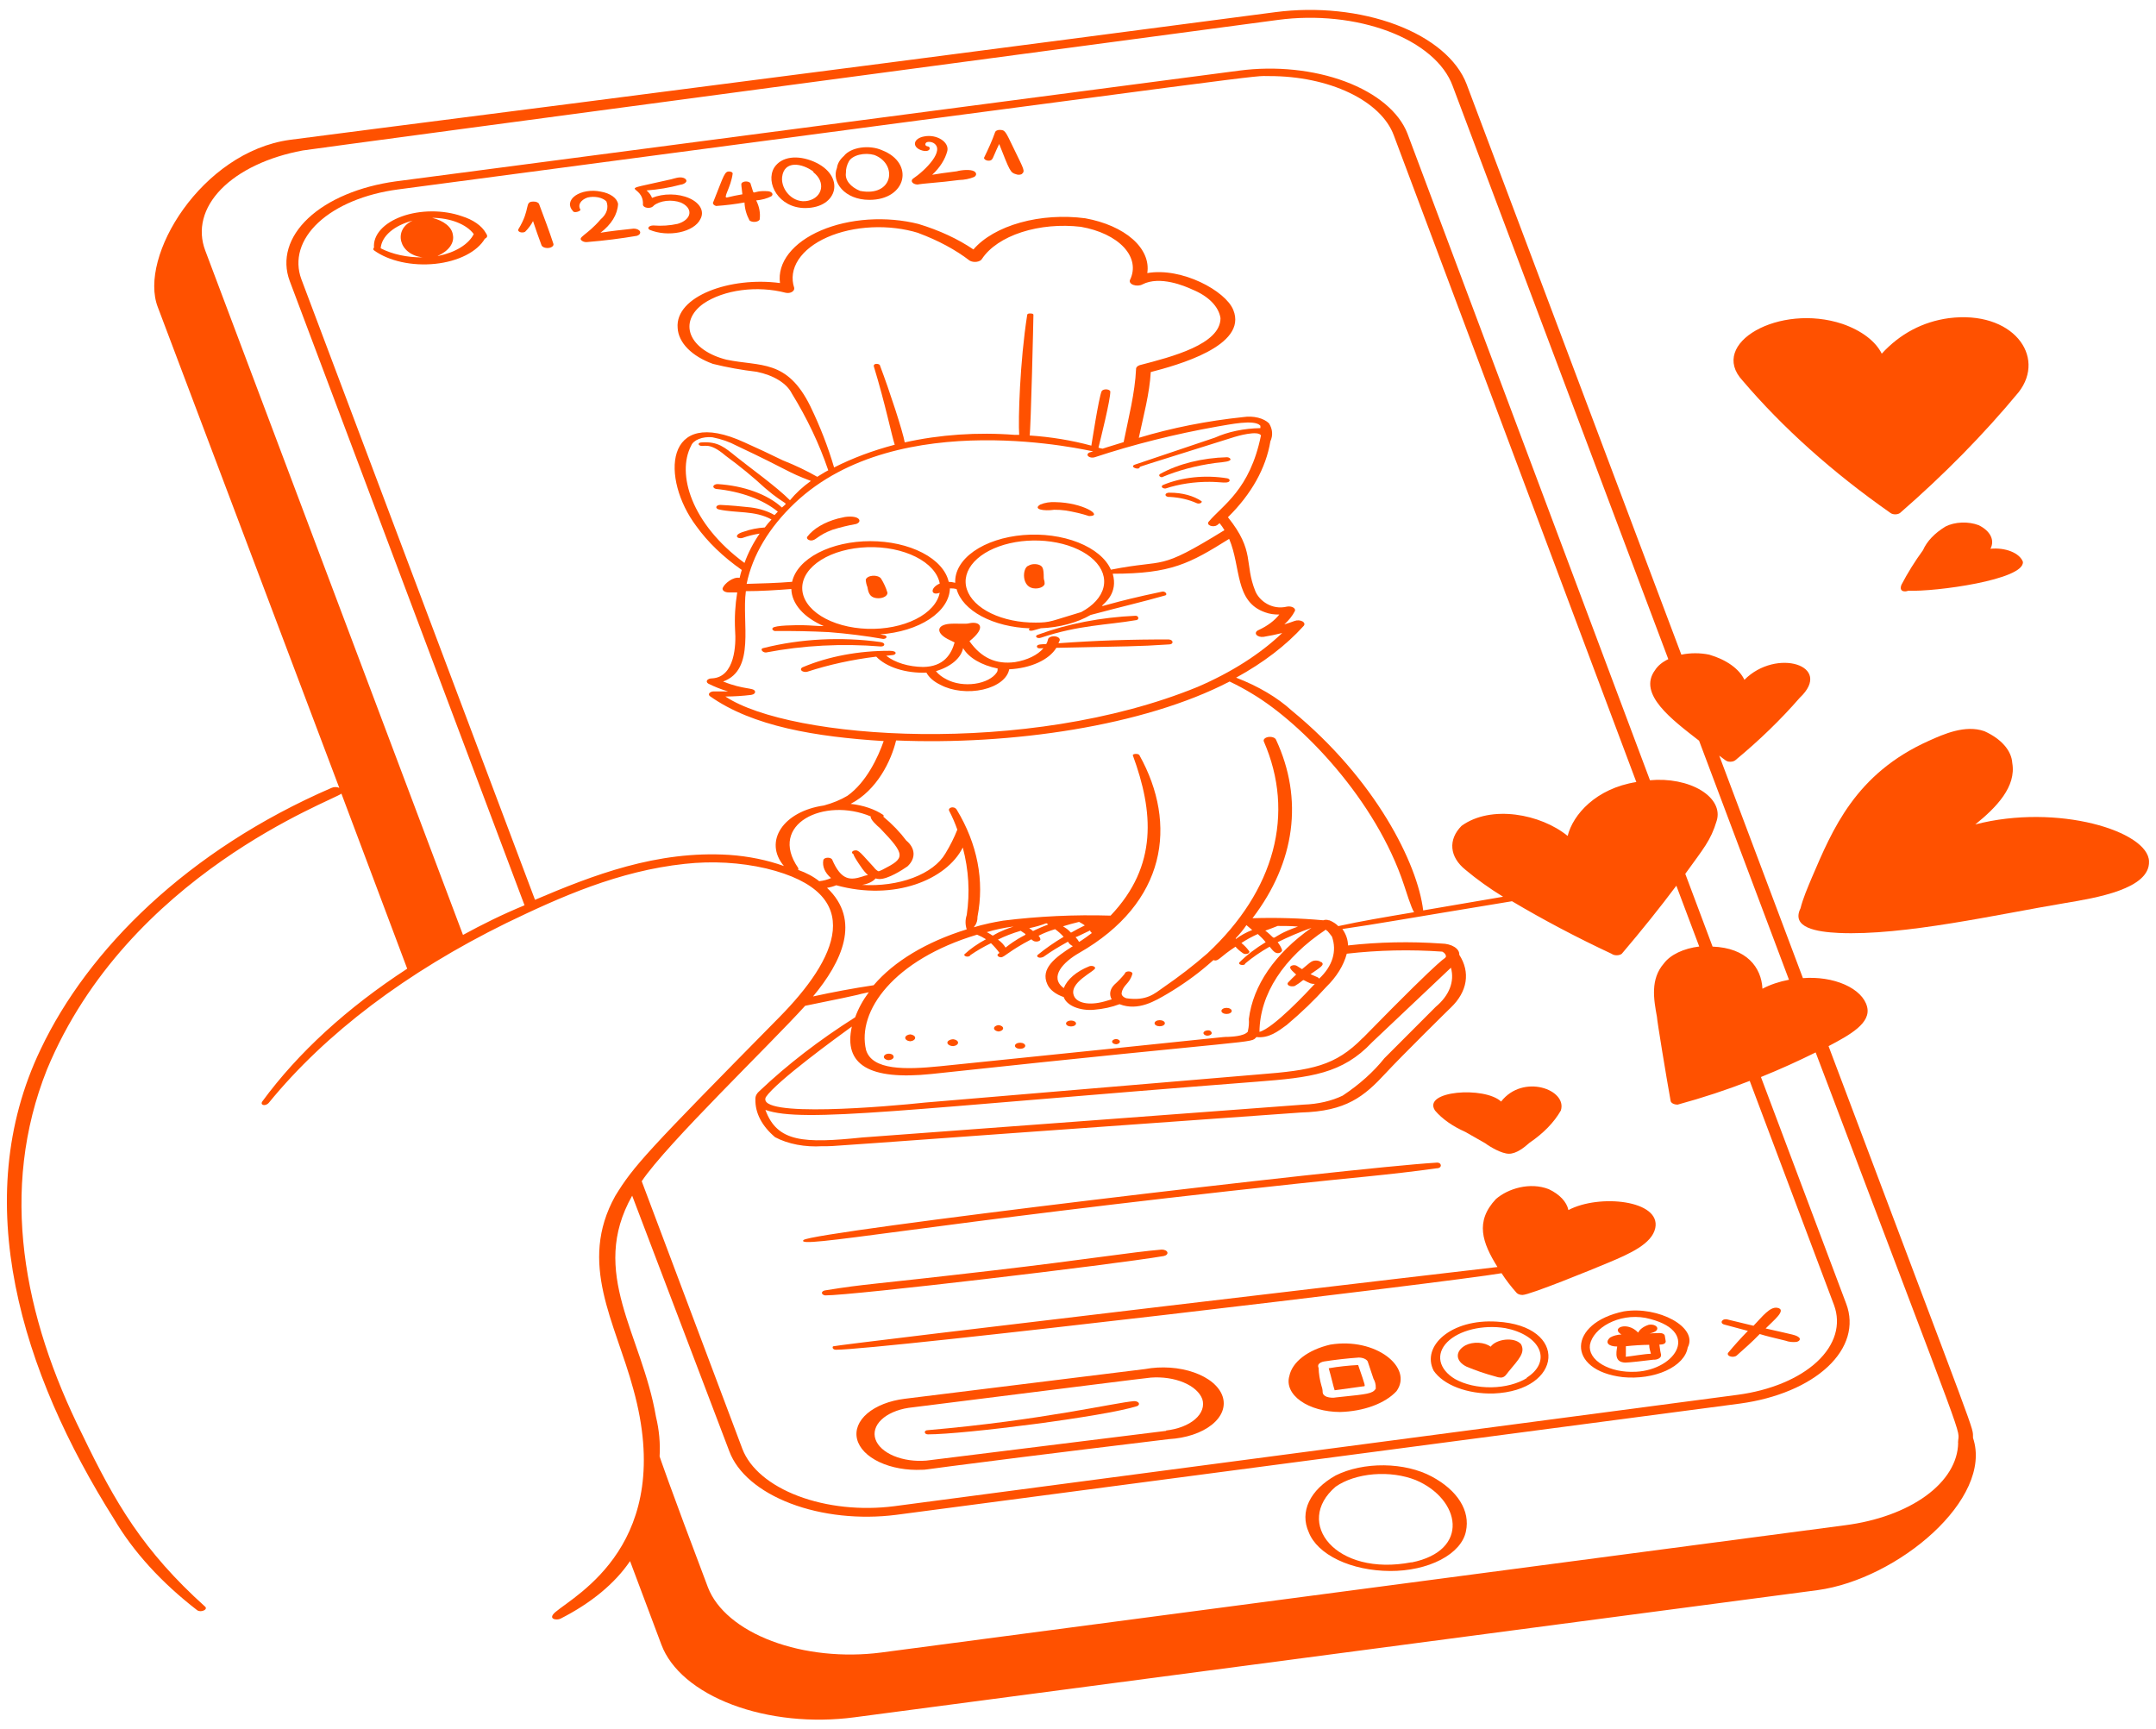 <svg width="192" height="154" viewBox="0 0 192 154" fill="none" xmlns="http://www.w3.org/2000/svg">
<path d="M162.839 93.168C164.742 92.168 166.659 91.112 166.268 89.648C166.067 88.866 165.357 88.162 164.288 87.688C163.22 87.213 161.88 87.007 160.557 87.112L153.105 67.296C153.659 67.696 153.726 67.84 154.091 67.84C154.182 67.84 154.271 67.827 154.351 67.802C154.431 67.777 154.499 67.74 154.55 67.696C156.684 65.93 158.597 64.075 160.274 62.144C163.325 59.264 158.181 57.68 155.346 60.544C155.119 60.061 154.723 59.612 154.183 59.226C153.644 58.84 152.973 58.526 152.214 58.304C151.411 58.136 150.534 58.136 149.73 58.304L130.601 7.48C129.766 5.299 127.509 3.401 124.322 2.202C121.135 1.004 117.278 0.6 113.591 1.08C62.089 7.848 29.122 12 25.8 12.456C17.957 13.544 12.3 22.856 14.056 27.36L30.215 70.168C30.118 70.121 29.996 70.095 29.871 70.095C29.745 70.095 29.623 70.121 29.526 70.168C16.701 75.72 7.832 84.568 3.62 93.448C-2.833 106.912 1.919 122.248 10.168 135.304C11.89 138.217 14.382 140.95 17.552 143.4C17.876 143.648 18.551 143.344 18.267 143.088C12.759 138.128 10.275 133.88 7.332 127.768C2.067 117.224 -0.093 105.976 4.187 95.24C11.409 77.856 29.702 71.288 30.404 70.68L36.263 86.272C30.903 89.763 26.547 93.752 23.37 98.08C23.114 98.424 23.64 98.576 23.951 98.2C28.989 92.031 36.203 86.575 45.105 82.2C49.898 79.888 55.069 77.568 60.981 76.936C63.415 76.665 65.927 76.807 68.231 77.344C77.438 79.568 74.441 85.48 69.419 90.576C57.593 102.576 56.432 103.824 54.785 106.52C51.45 112.536 54.785 117.72 56.405 123.736C60.199 137.432 51.288 142.016 49.453 143.576C48.724 144.208 49.574 144.328 49.911 144.16C52.645 142.772 54.771 141.013 56.108 139.032L58.903 146.48C59.311 147.573 60.08 148.608 61.165 149.525C62.25 150.442 63.629 151.223 65.225 151.824C66.82 152.424 68.599 152.832 70.461 153.025C72.323 153.217 74.231 153.189 76.075 152.944L161.867 141.616C169.008 140.64 177.527 133.488 175.704 128.056C175.65 126.888 176.595 129.72 162.839 93.168ZM41.231 83.264L18.281 22.32C17.575 20.459 18.076 18.509 19.684 16.856C21.292 15.204 23.89 13.97 26.962 13.4C27.474 13.296 112.943 1.888 113.847 1.768C115.517 1.548 117.243 1.525 118.927 1.701C120.612 1.877 122.221 2.249 123.662 2.794C125.103 3.34 126.348 4.049 127.326 4.88C128.304 5.712 128.995 6.65 129.359 7.64L148.569 58.704C148.039 58.958 147.633 59.293 147.395 59.672C145.802 61.808 148.907 64.096 151.31 65.968L159.315 87.256C158.441 87.421 157.636 87.694 156.953 88.056C156.858 86.144 155.535 84.416 152.511 84.304L150.081 77.824C151.688 75.584 152.349 74.872 152.876 73.104C153.029 72.618 152.983 72.117 152.741 71.644C152.499 71.17 152.069 70.738 151.487 70.384C150.905 70.029 150.188 69.763 149.396 69.607C148.604 69.451 147.76 69.41 146.936 69.488L125.336 11.888C124.592 9.973 122.601 8.31 119.797 7.261C116.992 6.212 113.602 5.862 110.364 6.288L35.251 16.152C32.021 16.595 29.216 17.775 27.447 19.436C25.677 21.098 25.086 23.106 25.8 25.024L46.712 80.624C44.7 81.456 42.946 82.328 41.231 83.264ZM64.951 76.136C58.498 75.728 52.8 77.944 47.644 80.136L26.84 24.872C26.196 23.136 26.74 21.319 28.351 19.82C29.963 18.32 32.512 17.26 35.44 16.872C116.777 6.096 111.228 6.784 113.051 6.776C115.635 6.774 118.142 7.295 120.156 8.254C122.17 9.214 123.569 10.552 124.121 12.048L145.721 69.648C142.13 70.216 140.078 72.544 139.605 74.448C137.216 72.488 132.774 71.648 130.155 73.552C129.56 74.153 129.276 74.844 129.339 75.539C129.401 76.235 129.807 76.904 130.506 77.464C131.518 78.313 132.637 79.116 133.854 79.864L126.74 81.08C126.24 76.904 122.487 69.4 115.049 63.296C113.759 62.119 112.067 61.116 110.081 60.352C112.503 59.028 114.534 57.473 116.088 55.752C116.151 55.688 116.176 55.612 116.159 55.539C116.142 55.465 116.084 55.397 115.995 55.344C115.905 55.292 115.789 55.259 115.664 55.25C115.539 55.242 115.413 55.258 115.305 55.296C115.008 55.408 114.684 55.512 114.374 55.608C114.786 55.237 115.104 54.833 115.319 54.408C115.34 54.352 115.335 54.294 115.306 54.239C115.277 54.185 115.225 54.136 115.154 54.097C115.083 54.058 114.996 54.031 114.902 54.018C114.808 54.005 114.709 54.007 114.617 54.024C113.267 54.352 112.146 53.504 111.795 52.656C110.783 50.16 111.795 49.104 109.352 46.064C111.443 44.005 112.735 41.696 113.132 39.304C113.375 38.776 113.332 38.217 113.01 37.704C112.784 37.477 112.439 37.299 112.028 37.198C111.616 37.097 111.16 37.078 110.729 37.144C107.487 37.483 104.347 38.106 101.414 38.992C101.846 36.968 102.372 35.056 102.48 33.136C104.775 32.536 111.161 30.816 109.824 27.592C109.136 25.904 105.248 23.784 102.17 24.32C102.336 23.255 101.878 22.188 100.872 21.299C99.867 20.41 98.375 19.754 96.648 19.44C94.704 19.184 92.671 19.318 90.868 19.821C89.065 20.323 87.594 21.165 86.686 22.216C85.312 21.28 83.648 20.509 81.785 19.944C80.379 19.59 78.843 19.458 77.326 19.558C75.808 19.659 74.36 19.99 73.121 20.519C71.882 21.048 70.894 21.758 70.253 22.579C69.611 23.4 69.338 24.306 69.46 25.208C65.045 24.616 60.104 26.376 60.347 29.208C60.382 29.854 60.688 30.485 61.237 31.044C61.786 31.602 62.561 32.071 63.492 32.408C64.75 32.719 66.057 32.955 67.394 33.112C68.136 33.263 68.806 33.516 69.348 33.852C69.891 34.187 70.29 34.594 70.513 35.04C71.88 37.263 72.963 39.544 73.752 41.864C73.752 41.944 73.982 41.704 72.781 42.464C71.835 41.922 70.81 41.432 69.716 41C68.514 40.416 67.421 39.896 66.3 39.4C59.105 36.088 58.849 42.656 62.008 46.856C63.021 48.27 64.386 49.586 66.058 50.76C65.977 50.992 65.922 51.232 65.868 51.464C65.275 51.344 64.519 51.984 64.37 52.344C64.344 52.392 64.338 52.444 64.353 52.494C64.367 52.544 64.402 52.591 64.453 52.632C64.504 52.673 64.572 52.706 64.649 52.728C64.726 52.75 64.811 52.761 64.897 52.76H65.653C65.468 53.879 65.405 55.004 65.463 56.128C65.558 57.376 65.463 60.312 63.411 60.416C63.318 60.414 63.226 60.43 63.148 60.46C63.069 60.49 63.008 60.534 62.973 60.585C62.938 60.637 62.93 60.693 62.95 60.747C62.971 60.801 63.019 60.85 63.087 60.888C63.62 61.157 64.205 61.388 64.829 61.576H63.587C63.503 61.575 63.42 61.588 63.348 61.613C63.276 61.639 63.218 61.676 63.18 61.72C63.142 61.764 63.126 61.814 63.133 61.864C63.141 61.913 63.172 61.961 63.222 62C67.016 64.696 72.672 65.624 78.694 66C78.207 67.424 77.141 69.688 75.467 70.872C74.863 71.233 74.154 71.525 73.374 71.736C69.743 72.256 67.975 74.936 69.811 77.128C68.328 76.596 66.671 76.257 64.951 76.136ZM121.367 92.432C118.91 94.936 116.858 95.32 112.092 95.688L82.392 98.192C79.099 98.544 67.272 99.584 68.204 97.704C69.149 96.304 74.495 92.416 75.859 91.424C75.103 94.832 77.411 96.224 82.96 95.648C112.659 92.448 111.309 92.968 111.89 92.36C112.997 92.488 113.82 91.848 114.59 91.28C115.877 90.199 117.049 89.071 118.1 87.904C119.031 86.995 119.655 85.987 119.936 84.936C122.738 84.614 125.607 84.552 128.441 84.752C128.55 84.808 128.636 84.879 128.693 84.958C128.749 85.037 128.774 85.122 128.765 85.208C128.481 85.632 129.372 84.264 121.38 92.432H121.367ZM129.21 86.184C129.553 87.404 129.068 88.655 127.86 89.664L123.284 94.248C122.321 95.457 121.071 96.578 119.571 97.576C118.586 98.052 117.372 98.332 116.102 98.376C114.995 98.472 76.776 101.304 76.776 101.304C71.593 101.84 69.216 101.736 68.163 98.848C71.566 100.048 80.597 98.76 111.917 96.336C116.709 95.968 119.544 95.64 122.19 92.824L129.21 86.184ZM87.01 83.24C87.299 83.359 87.566 83.495 87.806 83.648C87.063 84.045 86.413 84.5 85.876 85C85.868 85.021 85.868 85.043 85.875 85.064C85.882 85.085 85.896 85.105 85.916 85.123C85.936 85.14 85.962 85.156 85.992 85.168C86.022 85.18 86.056 85.188 86.091 85.192C86.127 85.196 86.163 85.196 86.199 85.192C86.234 85.188 86.268 85.18 86.298 85.168C86.328 85.156 86.354 85.141 86.374 85.123C86.394 85.105 86.408 85.085 86.415 85.064C86.973 84.678 87.587 84.322 88.251 84C88.537 84.277 88.79 84.566 89.007 84.864C88.9 84.952 88.832 84.984 88.832 85.04C88.828 85.066 88.833 85.093 88.847 85.118C88.861 85.143 88.882 85.166 88.911 85.186C88.94 85.206 88.975 85.223 89.015 85.235C89.055 85.247 89.098 85.254 89.142 85.256C89.439 85.256 89.885 84.672 91.843 83.656C91.978 83.76 92.058 83.856 92.288 83.856C92.338 83.857 92.387 83.852 92.433 83.841C92.479 83.83 92.521 83.814 92.555 83.793C92.59 83.771 92.616 83.746 92.633 83.719C92.65 83.691 92.656 83.661 92.653 83.632C92.627 83.529 92.573 83.428 92.49 83.336C92.937 83.105 93.432 82.909 93.962 82.752C94.253 82.963 94.506 83.191 94.718 83.432C93.885 83.93 93.117 84.464 92.423 85.032C92.382 85.062 92.36 85.1 92.362 85.138C92.365 85.177 92.39 85.214 92.435 85.242C92.479 85.27 92.539 85.288 92.604 85.292C92.669 85.296 92.734 85.286 92.787 85.264C92.977 85.264 93.165 84.936 95.109 83.864C95.182 84.02 95.332 84.16 95.541 84.264C93.962 85.264 92.626 86.264 93.273 87.664C93.377 87.901 93.559 88.124 93.809 88.319C94.059 88.514 94.373 88.678 94.731 88.8C94.847 89.159 95.193 89.477 95.697 89.688C96.2 89.898 96.822 89.984 97.431 89.928C98.24 89.864 99.014 89.694 99.7 89.432C101.373 90.088 102.912 89.112 103.938 88.52C105.274 87.728 106.485 86.866 107.556 85.944C108.231 85.368 108.002 85.512 108.15 85.536C108.528 85.6 108.65 85.208 110.027 84.312C110.197 84.514 110.41 84.702 110.661 84.872C110.706 84.915 110.778 84.947 110.862 84.959C110.945 84.971 111.034 84.963 111.107 84.936C111.18 84.909 111.233 84.867 111.253 84.817C111.273 84.768 111.26 84.716 111.215 84.672C111.038 84.429 110.816 84.198 110.553 83.984C110.992 83.689 111.481 83.421 112.011 83.184C112.276 83.416 112.511 83.659 112.713 83.912C111.809 84.456 111.02 85.063 110.364 85.72C110.229 85.968 110.891 86.024 110.891 85.808C111.53 85.268 112.258 84.767 113.064 84.312C113.348 84.64 113.55 84.968 113.928 84.872C114.019 84.842 114.091 84.796 114.132 84.739C114.174 84.683 114.183 84.62 114.158 84.56C114.073 84.336 113.946 84.119 113.78 83.912C114.728 83.441 115.734 83.013 116.79 82.632C113.535 84.923 111.584 87.765 111.215 90.752C111.243 91.102 111.215 91.453 111.134 91.8V91.864C110.796 92.32 109.527 92.328 109.352 92.344C108.798 92.344 110.877 92.184 83.702 94.96C80.611 95.272 77.681 95.32 77.127 93.52C76.29 90.048 79.585 85.472 87.01 83.24ZM87.847 83.024C88.611 82.792 89.423 82.62 90.263 82.512C87.671 83.4 88.9 83.528 87.9 83.024H87.847ZM90.897 82.896C91.694 83.472 91.451 82.896 89.547 84.392C89.395 84.133 89.167 83.892 88.873 83.68C89.491 83.371 90.171 83.108 90.897 82.896ZM91.653 82.664C92.19 82.554 92.702 82.406 93.179 82.224C93.463 82.4 93.476 82.224 92.221 82.808C91.856 82.968 92.126 82.96 91.653 82.664ZM97.053 82.848C97.175 83 97.053 82.968 97.243 83.088C97.013 83.264 96.352 83.752 96.095 83.888C96.017 83.741 95.913 83.599 95.784 83.464C96.001 83.4 96.189 83.28 97.108 82.848H97.053ZM95.353 83.048C95.256 82.936 95.143 82.829 95.015 82.728C94.905 82.647 94.788 82.57 94.664 82.496C95.129 82.351 95.607 82.22 96.095 82.104C96.279 82.2 96.451 82.304 96.608 82.416C96.19 82.615 95.789 82.826 95.406 83.048H95.353ZM110.04 83.568C110.403 83.189 110.723 82.796 110.999 82.392L111.512 82.824C110.961 83.043 110.473 83.313 110.067 83.624L110.04 83.568ZM112.646 82.896C113.24 82.672 113.361 82.64 113.78 82.464C114.374 82.464 114.981 82.464 115.589 82.52C112.605 83.576 114.023 83.92 112.7 82.896H112.646ZM117.641 85.688C117.561 85.619 117.44 85.57 117.302 85.553C117.164 85.535 117.02 85.549 116.898 85.592C116.655 85.704 116.655 85.736 115.953 86.312C115.805 86.216 115.656 86.136 115.521 86.04C115.468 85.998 115.389 85.97 115.301 85.961C115.213 85.952 115.123 85.963 115.049 85.992C114.644 86.152 115.13 86.504 115.427 86.792C115.184 87.016 114.941 87.248 114.738 87.472C114.693 87.509 114.666 87.552 114.662 87.598C114.658 87.643 114.677 87.688 114.716 87.727C114.755 87.766 114.812 87.798 114.881 87.818C114.95 87.838 115.027 87.846 115.103 87.84C115.103 87.84 115.305 87.84 115.346 87.784C116.412 87.144 115.724 87.176 116.696 87.576C116.813 87.619 116.952 87.636 117.087 87.624C116.439 88.328 113.402 91.576 112.16 91.896C112.193 88.532 114.301 85.291 118.086 82.784C118.088 82.811 118.102 82.838 118.125 82.862C118.149 82.886 118.182 82.906 118.221 82.92C118.356 83.08 118.491 83.24 118.613 83.408C119.08 84.702 118.667 86.053 117.465 87.168C117.465 87.064 117.371 87.056 116.709 86.76C117.6 86.136 117.978 85.944 117.695 85.688H117.641ZM118.329 81.96C118.258 81.931 118.173 81.916 118.086 81.916C118 81.916 117.915 81.931 117.843 81.96C115.758 81.771 113.646 81.71 111.539 81.776C115.355 76.783 116.095 71.155 113.631 65.872C113.613 65.83 113.58 65.791 113.536 65.756C113.492 65.721 113.436 65.692 113.373 65.67C113.31 65.648 113.24 65.634 113.167 65.628C113.095 65.622 113.021 65.625 112.95 65.636C112.879 65.647 112.812 65.666 112.754 65.692C112.695 65.719 112.646 65.752 112.609 65.789C112.572 65.827 112.548 65.868 112.538 65.911C112.528 65.954 112.533 65.998 112.551 66.04C113.937 69.221 114.207 72.536 113.343 75.781C112.479 79.026 110.501 82.131 107.529 84.904C106.312 85.967 104.991 86.987 103.574 87.96C102.845 88.464 102.129 89.176 100.307 88.904C100.169 88.859 100.055 88.791 99.981 88.709C99.907 88.627 99.874 88.533 99.888 88.44C100.01 87.688 100.604 87.64 100.847 86.712C100.847 86.659 100.811 86.608 100.748 86.571C100.685 86.533 100.599 86.512 100.509 86.512C100.42 86.512 100.334 86.533 100.271 86.571C100.208 86.608 100.172 86.659 100.172 86.712C99.896 87.055 99.58 87.387 99.227 87.704C99.037 87.898 98.919 88.114 98.879 88.338C98.84 88.561 98.88 88.787 98.998 89L98.376 89.184C96.918 89.592 95.947 89.288 95.677 88.768C95.028 87.528 97.607 86.48 97.526 86.2C97.519 86.165 97.497 86.132 97.461 86.103C97.425 86.075 97.378 86.053 97.323 86.039C97.268 86.025 97.208 86.02 97.149 86.025C97.09 86.029 97.033 86.043 96.986 86.064C95.853 86.52 95.048 87.21 94.731 88C93.382 87.008 94.731 85.656 96.082 84.88C103.925 80.4 104.87 73.384 101.481 67.28C101.414 67.072 100.82 67.12 100.887 67.28C102.71 72.256 103.142 77.088 98.903 81.544C95.693 81.448 92.476 81.599 89.332 81.992C85.444 82.648 87.077 83.016 87.05 81.64C87.677 78.422 87.044 75.162 85.201 72.112C84.971 71.736 84.391 71.92 84.525 72.208C84.805 72.741 85.047 73.301 85.254 73.888C84.969 74.609 84.612 75.32 84.188 76.016C83.668 76.91 82.652 77.673 81.306 78.18C79.96 78.687 78.363 78.909 76.776 78.808C77.034 78.767 77.273 78.695 77.48 78.596C77.687 78.496 77.857 78.373 77.978 78.232C78.082 78.265 78.197 78.284 78.316 78.288C79.099 78.288 80.341 77.488 80.813 77.16C81.186 76.814 81.374 76.409 81.355 75.998C81.336 75.588 81.109 75.19 80.705 74.856C80.148 74.11 79.465 73.4 78.666 72.736C78.698 72.687 78.698 72.633 78.666 72.584C77.912 72.068 76.884 71.718 75.751 71.592C78.113 70.368 79.368 67.744 79.8 65.944C89.993 66.376 101.859 64.672 109.5 60.696C110.219 61.038 110.9 61.407 111.539 61.8C115.967 64.448 122.541 71.248 125.039 78.84C125.147 79.16 125.7 80.936 125.93 81.24C123.23 81.696 121.178 82.04 119.18 82.48C118.983 82.274 118.711 82.096 118.383 81.96H118.329ZM67.232 61.56C67.097 61.216 66.273 61.448 64.397 60.696C67.313 59.632 66.044 55.44 66.422 52.648C67.772 52.648 69.122 52.56 70.472 52.456C70.487 53.102 70.755 53.737 71.257 54.311C71.758 54.884 72.479 55.38 73.361 55.76C72.74 55.76 72.119 55.688 71.511 55.68C70.904 55.672 68.987 55.68 68.811 55.928C68.792 55.953 68.781 55.98 68.78 56.008C68.779 56.036 68.788 56.063 68.805 56.089C68.823 56.114 68.85 56.137 68.883 56.156C68.917 56.176 68.957 56.191 69.001 56.2C70.604 56.184 72.208 56.216 73.806 56.296C75.446 56.425 77.066 56.628 78.653 56.904C78.732 56.904 78.807 56.886 78.863 56.852C78.919 56.819 78.95 56.775 78.95 56.728C78.95 56.681 78.919 56.637 78.863 56.604C78.807 56.571 78.732 56.552 78.653 56.552L78.383 56.496C80.078 56.373 81.641 55.89 82.782 55.137C83.923 54.384 84.567 53.412 84.593 52.4C84.797 52.392 85.001 52.414 85.187 52.464C85.445 53.4 86.232 54.256 87.419 54.891C88.607 55.526 90.124 55.903 91.721 55.96C91.684 55.978 91.656 56.002 91.642 56.029C91.627 56.056 91.627 56.085 91.64 56.112C91.775 56.264 92.099 56.112 92.693 55.952C94.359 55.881 95.928 55.461 97.121 54.768C100.118 53.968 101.711 53.616 103.668 53.056C104.087 53 103.763 52.6 103.466 52.696C94.151 54.648 100.091 54.544 99.092 51.096C104.303 51.096 105.95 50.184 109.46 47.992C110.54 50.52 109.932 53.592 112.673 54.536C113.048 54.676 113.486 54.743 113.928 54.728C113.505 55.274 112.866 55.751 112.065 56.12C111.962 56.165 111.888 56.23 111.855 56.304C111.821 56.378 111.832 56.456 111.884 56.526C111.935 56.595 112.026 56.653 112.14 56.688C112.254 56.723 112.385 56.735 112.511 56.72C113.08 56.626 113.639 56.511 114.185 56.376C112.221 58.249 109.663 59.88 106.652 61.176C91.438 67.4 70.35 65.856 64.6 62.032C65.371 62.028 66.139 61.98 66.894 61.888C67.013 61.871 67.114 61.827 67.178 61.765C67.241 61.704 67.26 61.63 67.232 61.56ZM81.799 20.76C83.547 21.41 85.088 22.239 86.348 23.208C86.428 23.257 86.529 23.293 86.639 23.311C86.75 23.33 86.867 23.331 86.979 23.315C87.09 23.299 87.193 23.266 87.277 23.219C87.36 23.172 87.422 23.113 87.455 23.048C88.126 22.037 89.375 21.198 90.984 20.677C92.593 20.157 94.459 19.988 96.257 20.2C97.892 20.486 99.27 21.144 100.089 22.029C100.909 22.915 101.104 23.957 100.631 24.928C100.593 25.012 100.601 25.1 100.655 25.181C100.709 25.261 100.806 25.329 100.931 25.374C101.056 25.419 101.202 25.439 101.348 25.431C101.493 25.423 101.63 25.387 101.738 25.328C103.29 24.528 105.531 25.48 106.179 25.784C106.89 26.073 107.483 26.452 107.917 26.893C108.351 27.335 108.615 27.827 108.69 28.336C108.69 30.664 104.37 31.776 101.495 32.52C101.393 32.554 101.308 32.604 101.251 32.665C101.194 32.726 101.166 32.794 101.171 32.864C101.076 35 100.496 37.216 100.064 39.376C98.714 39.784 98.188 39.96 98.188 39.96C98.061 39.939 97.939 39.909 97.823 39.872C97.985 39.2 98.916 35.52 98.876 34.84C98.849 34.792 98.798 34.75 98.729 34.721C98.66 34.691 98.576 34.675 98.491 34.675C98.406 34.675 98.323 34.691 98.254 34.721C98.185 34.75 98.133 34.792 98.106 34.84C97.85 35.392 97.202 39.64 97.189 39.688C95.449 39.217 93.595 38.911 91.694 38.784C91.802 38.144 92.031 28.384 92.031 28.04C92.031 27.912 91.816 27.92 91.68 27.92C91.629 27.92 91.579 27.931 91.542 27.952C91.504 27.973 91.481 28.002 91.478 28.032C90.817 32.216 90.668 37.432 90.763 38.728H90.358C87.051 38.473 83.69 38.704 80.57 39.4C80.408 38.456 79.22 34.808 78.37 32.568C78.37 32.384 77.816 32.32 77.816 32.568C77.81 32.587 77.81 32.605 77.816 32.624C78.842 35.984 79.409 38.8 79.679 39.608C77.722 40.123 75.903 40.805 74.279 41.632C73.74 39.801 73.037 37.987 72.173 36.2C70.094 31.952 67.704 32.664 64.694 32.032C63.917 31.837 63.227 31.537 62.681 31.156C62.135 30.774 61.747 30.323 61.549 29.836C61.351 29.35 61.347 28.843 61.54 28.356C61.732 27.869 62.114 27.416 62.656 27.032C63.542 26.432 64.728 26.015 66.042 25.843C67.355 25.67 68.728 25.75 69.959 26.072C70.404 26.176 70.782 25.912 70.728 25.64C70.451 24.801 70.58 23.932 71.1 23.134C71.62 22.336 72.509 21.642 73.667 21.131C74.824 20.62 76.201 20.313 77.64 20.246C79.079 20.179 80.521 20.355 81.799 20.752V20.76ZM97.35 40.2L96.999 40.304C96.919 40.345 96.867 40.401 96.852 40.463C96.838 40.525 96.862 40.588 96.92 40.64C96.978 40.692 97.066 40.73 97.168 40.746C97.269 40.762 97.378 40.756 97.472 40.728C100.943 39.581 104.614 38.66 108.42 37.984C109.433 37.824 111.714 37.312 112.241 37.912C112.249 37.984 112.249 38.056 112.241 38.128C110.775 38.155 109.36 38.451 108.191 38.976L101.076 41.376C100.523 41.568 101.427 41.912 101.495 41.616C101.495 41.536 101.171 41.68 109.946 38.912C110.148 38.848 112.025 38.304 112.295 38.776C111.309 43.632 108.893 44.968 107.637 46.464C107.583 46.523 107.568 46.593 107.595 46.658C107.621 46.724 107.689 46.781 107.783 46.819C107.877 46.857 107.992 46.873 108.105 46.863C108.218 46.854 108.321 46.82 108.393 46.768C108.474 46.712 108.528 46.648 108.609 46.592C108.773 46.795 108.917 47.003 109.041 47.216C102.966 50.96 104.006 49.728 98.93 50.736C98.494 49.743 97.457 48.88 96.016 48.311C94.576 47.742 92.832 47.508 91.118 47.652C89.404 47.797 87.84 48.31 86.723 49.094C85.607 49.878 85.017 50.879 85.066 51.904C84.883 51.853 84.686 51.824 84.485 51.816C84.261 50.814 83.431 49.894 82.148 49.228C80.865 48.562 79.218 48.195 77.512 48.195C75.807 48.195 74.159 48.562 72.876 49.228C71.594 49.894 70.763 50.814 70.54 51.816C69.189 51.928 67.84 51.96 66.49 52C67.014 49.443 68.48 46.985 70.782 44.8C80.043 36.032 97.189 40.2 97.35 40.2ZM96.284 54.512C93.584 55.312 93.584 55.448 92.234 55.448C90.789 55.458 89.385 55.167 88.265 54.627C87.144 54.086 86.38 53.33 86.105 52.489C85.829 51.649 86.06 50.778 86.757 50.028C87.454 49.278 88.573 48.697 89.919 48.386C91.265 48.075 92.753 48.054 94.122 48.326C95.492 48.598 96.657 49.147 97.415 49.876C98.172 50.605 98.474 51.468 98.267 52.315C98.061 53.163 97.359 53.94 96.284 54.512ZM83.689 52.768C83.516 53.693 82.752 54.544 81.553 55.145C80.355 55.747 78.813 56.054 77.245 56.002C75.677 55.951 74.201 55.546 73.122 54.87C72.042 54.194 71.441 53.299 71.441 52.368C71.441 51.437 72.042 50.542 73.122 49.866C74.201 49.19 75.677 48.785 77.245 48.733C78.813 48.682 80.355 48.989 81.553 49.591C82.752 50.192 83.516 51.043 83.689 51.968C82.797 52.368 82.892 53.072 83.662 52.8L83.689 52.768ZM70.35 44.552C69.162 43.352 66.692 41.584 65.612 40.712C64.532 39.84 63.952 39.312 62.52 39.4C62.197 39.4 62.156 39.568 62.278 39.648C62.656 39.912 63.033 39.224 64.626 40.592C65.885 41.513 67.056 42.475 68.136 43.472C70.148 45.2 70.243 44.624 69.635 45.2C69.005 44.62 68.164 44.132 67.173 43.771C66.183 43.409 65.068 43.184 63.911 43.112C63.822 43.111 63.736 43.128 63.667 43.161C63.597 43.194 63.55 43.24 63.532 43.291C63.514 43.343 63.528 43.396 63.57 43.442C63.612 43.489 63.68 43.525 63.763 43.544C65.975 43.765 67.953 44.492 69.27 45.568L68.974 45.872C68.394 45.532 67.664 45.296 66.868 45.192C65.975 45.087 65.074 45.012 64.168 44.968C64.084 44.964 64 44.977 63.932 45.007C63.864 45.036 63.816 45.078 63.796 45.127C63.776 45.175 63.787 45.226 63.825 45.27C63.864 45.315 63.928 45.349 64.005 45.368C65.572 45.72 67.219 45.44 68.704 46.264C68.487 46.496 68.285 46.736 68.109 46.976C67.455 47.017 66.824 47.143 66.26 47.344C65.221 47.64 65.666 48.048 66.138 47.904C66.608 47.733 67.118 47.604 67.65 47.52C67.072 48.367 66.62 49.242 66.3 50.136C61.548 46.648 60.239 42.184 61.548 39.696C61.64 39.451 61.887 39.236 62.239 39.095C62.591 38.955 63.021 38.901 63.438 38.944C64.234 39.1 64.966 39.353 65.585 39.688C70.526 42.016 69.959 41.976 72.213 42.832C71.479 43.359 70.854 43.937 70.35 44.552ZM71.079 77.472C71.107 77.415 71.107 77.353 71.079 77.296C68.379 73.384 73.401 70.968 77.546 72.712C77.451 72.936 78.126 73.56 78.356 73.744C80.719 76.2 80.597 76.424 78.585 77.456C78.329 77.584 78.248 77.608 78.194 77.584C78.039 77.486 77.915 77.372 77.829 77.248C76.682 76.016 76.48 75.648 76.088 75.744C76.038 75.754 75.993 75.771 75.957 75.794C75.922 75.817 75.897 75.846 75.885 75.876C75.873 75.906 75.874 75.938 75.888 75.968C75.902 75.998 75.929 76.026 75.966 76.048C76.102 76.12 75.751 75.896 76.803 77.384C77.384 78.184 77.492 77.792 76.803 78.064C75.737 78.408 74.913 78.44 74.103 76.544C74.072 76.493 74.013 76.45 73.935 76.422C73.857 76.394 73.765 76.382 73.674 76.388C73.584 76.395 73.499 76.419 73.435 76.457C73.371 76.496 73.331 76.546 73.32 76.6C73.216 77.165 73.461 77.734 74.009 78.2C73.7 78.341 73.339 78.437 72.956 78.48C72.449 78.074 71.811 77.731 71.079 77.472ZM73.644 79.072C73.939 79.023 74.218 78.945 74.468 78.84C79.652 80.272 84.296 78.344 85.74 75.48C86.269 77.469 86.387 79.49 86.091 81.496C85.952 81.916 85.952 82.348 86.091 82.768C82.517 83.871 79.618 85.612 77.802 87.744C75.974 88.02 74.171 88.354 72.403 88.744C74.968 85.664 76.722 81.96 73.644 79.064V79.072ZM71.701 89.576C78.14 88.272 75.751 88.696 77.371 88.368C76.838 89.085 76.431 89.833 76.156 90.6C72.969 92.615 70.12 94.81 67.65 97.152C67.406 97.352 67.273 97.593 67.272 97.84C67.266 97.849 67.263 97.858 67.263 97.868C67.263 97.878 67.266 97.887 67.272 97.896C67.236 99.106 67.851 100.291 69.028 101.28C69.593 101.581 70.259 101.808 70.983 101.946C71.706 102.083 72.471 102.129 73.226 102.08C74.698 102.08 70.526 102.304 115.845 99.08C119.895 98.968 121.475 97.664 123.432 95.544C124.661 94.208 129.116 89.808 129.21 89.728C129.937 89.032 130.382 88.246 130.511 87.432C130.64 86.617 130.449 85.796 129.953 85.032C129.964 84.904 129.931 84.777 129.857 84.657C129.783 84.537 129.669 84.427 129.521 84.333C129.374 84.24 129.196 84.165 128.999 84.114C128.802 84.062 128.589 84.034 128.373 84.032C125.599 83.835 122.79 83.892 120.044 84.2C120.041 83.697 119.871 83.2 119.544 82.736C123 82.232 124.134 81.992 134.651 80.264C137.449 81.926 140.411 83.489 143.52 84.944C143.573 84.986 143.642 85.019 143.72 85.042C143.799 85.065 143.885 85.077 143.973 85.077C144.06 85.077 144.147 85.065 144.225 85.042C144.304 85.019 144.372 84.986 144.425 84.944C146.193 82.864 147.827 80.832 149.285 78.88L151.323 84.296C150.635 84.38 149.99 84.561 149.443 84.822C148.896 85.084 148.462 85.419 148.178 85.8C146.949 87.208 147.273 89 147.557 90.56C147.557 90.856 148.421 96.088 148.772 98.024C148.779 98.12 148.849 98.211 148.968 98.277C149.087 98.343 149.244 98.378 149.406 98.376C151.631 97.769 153.774 97.063 155.819 96.264L163.325 116.224C163.969 117.96 163.425 119.777 161.814 121.277C160.202 122.776 157.653 123.836 154.725 124.224L79.612 134.144C76.68 134.519 73.618 134.193 71.09 133.237C68.562 132.281 66.773 130.773 66.112 129.04L57.148 105.2C59.389 101.856 68.569 93.04 71.701 89.576ZM174.381 128.504C174.355 130.224 173.342 131.887 171.509 133.22C169.677 134.553 167.133 135.477 164.297 135.84L78.451 147.176C75.111 147.606 71.621 147.238 68.737 146.152C65.853 145.066 63.808 143.35 63.047 141.376C59.537 132.104 58.74 129.712 58.74 129.712C58.81 128.53 58.701 127.347 58.416 126.176C57.161 118.808 52.409 113.376 56.297 106.488L64.951 129.256C65.662 131.17 67.623 132.84 70.406 133.9C73.189 134.96 76.566 135.324 79.8 134.912L154.968 125C158.2 124.559 161.007 123.379 162.777 121.717C164.547 120.056 165.137 118.047 164.418 116.128L156.818 95.92C158.505 95.24 160.125 94.504 161.691 93.728C175.731 130.896 174.408 126.888 174.368 128.504H174.381Z" fill="#FF5100"/>
<path d="M118.951 131.4C117.819 132.036 116.999 132.842 116.576 133.732C116.153 134.622 116.143 135.563 116.548 136.456C116.922 137.432 117.842 138.304 119.157 138.932C120.473 139.559 122.108 139.904 123.797 139.912C125.46 139.919 127.068 139.561 128.313 138.909C129.559 138.256 130.354 137.354 130.547 136.376C130.743 135.477 130.568 134.563 130.036 133.713C129.505 132.863 128.633 132.102 127.496 131.496C126.331 130.871 124.824 130.518 123.254 130.5C121.683 130.482 120.155 130.802 118.951 131.4ZM125.701 139.136C118.951 140.44 115.184 135.608 118.951 132.4C119.81 131.8 121.012 131.41 122.327 131.302C123.641 131.194 124.977 131.377 126.079 131.816C130.061 133.496 130.979 138.096 125.701 139.152V139.136ZM103.466 42.504C104.897 41.897 106.517 41.465 108.232 41.232C109.163 41.136 109.487 41.096 109.582 40.936C109.586 40.885 109.558 40.834 109.503 40.794C109.448 40.754 109.37 40.728 109.285 40.72C107.06 40.778 104.943 41.306 103.318 42.208C103.28 42.23 103.254 42.258 103.241 42.289C103.228 42.32 103.229 42.352 103.244 42.382C103.259 42.412 103.288 42.44 103.327 42.461C103.366 42.483 103.414 42.497 103.466 42.504ZM109.298 42.6C108.33 42.44 107.313 42.41 106.323 42.512C105.333 42.615 104.394 42.847 103.574 43.192C103.523 43.216 103.486 43.249 103.47 43.287C103.454 43.325 103.46 43.365 103.486 43.4C103.512 43.436 103.558 43.465 103.615 43.484C103.673 43.503 103.739 43.51 103.804 43.504C105 43.109 106.349 42.905 107.719 42.912C108.704 42.912 109.352 43.096 109.487 42.84C109.514 42.793 109.509 42.742 109.474 42.697C109.438 42.653 109.376 42.618 109.298 42.6ZM104.182 43.88C104.135 43.874 104.086 43.875 104.039 43.881C103.992 43.888 103.949 43.901 103.911 43.919C103.874 43.937 103.844 43.96 103.823 43.986C103.803 44.011 103.792 44.039 103.792 44.068C103.792 44.096 103.803 44.125 103.823 44.15C103.844 44.176 103.874 44.199 103.911 44.217C103.949 44.235 103.992 44.248 104.039 44.255C104.086 44.261 104.135 44.262 104.182 44.256C105.039 44.304 105.857 44.493 106.544 44.8C106.588 44.824 106.643 44.839 106.702 44.844C106.761 44.848 106.82 44.842 106.873 44.825C106.925 44.808 106.967 44.782 106.993 44.75C107.019 44.718 107.027 44.683 107.017 44.648C106.668 44.405 106.233 44.21 105.743 44.078C105.253 43.945 104.72 43.877 104.182 43.88ZM92.734 56.784C96.028 55.672 98.633 55.664 101.104 55.24C101.509 55.24 101.414 54.808 101.104 54.84C98.043 54.979 95.085 55.553 92.477 56.512C92.059 56.624 92.329 56.936 92.734 56.784ZM68.204 58.112C71.507 57.476 75.011 57.293 78.451 57.576C78.829 57.576 78.896 57.24 78.383 57.176C74.914 56.698 71.279 56.886 68.002 57.712C67.651 57.752 67.867 58.112 68.204 58.112Z" fill="#FF5100"/>
<path d="M71.917 59.816C73.832 59.193 75.893 58.742 78.032 58.48C78.475 58.943 79.13 59.322 79.92 59.574C80.711 59.825 81.605 59.94 82.501 59.904C82.731 60.336 83.172 60.717 83.77 61C84.273 61.267 84.892 61.447 85.557 61.52C86.222 61.592 86.908 61.554 87.539 61.41C88.17 61.266 88.722 61.022 89.134 60.704C89.545 60.386 89.801 60.006 89.872 59.608C90.808 59.562 91.701 59.357 92.446 59.018C93.19 58.679 93.754 58.22 94.07 57.696C100.483 57.552 101.239 57.584 104.101 57.392C104.546 57.392 104.506 56.984 104.101 56.952C100.811 56.936 97.524 57.048 94.259 57.288C94.294 57.225 94.321 57.161 94.34 57.096C94.369 57.054 94.382 57.01 94.378 56.965C94.375 56.92 94.355 56.876 94.32 56.836C94.286 56.796 94.237 56.761 94.177 56.733C94.118 56.706 94.049 56.686 93.975 56.675C93.901 56.665 93.825 56.664 93.751 56.673C93.676 56.681 93.606 56.699 93.544 56.726C93.483 56.752 93.432 56.786 93.394 56.825C93.357 56.864 93.334 56.907 93.328 56.952C93.301 57.094 93.247 57.233 93.166 57.368C92.828 57.368 92.315 57.368 92.342 57.584C92.369 57.8 92.68 57.728 92.923 57.728C92.67 58.028 92.313 58.294 91.876 58.508C91.439 58.721 90.931 58.878 90.385 58.968C88.684 59.192 87.374 58.576 86.335 57.104C87.941 55.808 87.199 55.32 86.335 55.504C86.051 55.56 86.335 55.544 84.877 55.544C83.419 55.544 83.257 56.304 84.377 56.904L85.012 57.216C84.715 58.264 84.053 59.376 82.204 59.4C81.565 59.392 80.937 59.297 80.369 59.124C79.801 58.951 79.306 58.703 78.923 58.4L79.45 58.344C79.801 58.344 80.003 57.96 79.22 57.96C76.469 57.954 73.784 58.458 71.539 59.4C71.493 59.415 71.452 59.434 71.419 59.459C71.386 59.483 71.361 59.51 71.346 59.54C71.331 59.57 71.326 59.601 71.331 59.632C71.336 59.663 71.352 59.693 71.377 59.72C71.402 59.747 71.435 59.771 71.476 59.791C71.516 59.811 71.563 59.825 71.613 59.834C71.663 59.843 71.716 59.846 71.768 59.843C71.82 59.84 71.871 59.831 71.917 59.816ZM85.768 57.72C86.012 58.142 86.416 58.526 86.95 58.84C87.484 59.155 88.132 59.393 88.846 59.536C88.846 59.656 88.846 59.776 88.765 59.888C88.602 60.136 88.34 60.356 88.002 60.531C87.664 60.706 87.259 60.83 86.823 60.892C86.386 60.954 85.931 60.953 85.496 60.888C85.061 60.823 84.658 60.697 84.323 60.52C83.912 60.317 83.58 60.063 83.351 59.776C84.008 59.577 84.571 59.285 84.993 58.927C85.414 58.568 85.68 58.154 85.768 57.72ZM72.227 48.136C72.686 48.136 72.781 47.68 74.144 47.176C74.817 46.966 75.522 46.794 76.25 46.664C76.817 46.456 76.574 45.864 75.251 46.04L74.603 46.184C73.409 46.509 72.451 47.076 71.903 47.784C71.875 47.819 71.861 47.858 71.863 47.897C71.865 47.936 71.882 47.974 71.914 48.009C71.946 48.043 71.99 48.072 72.045 48.095C72.099 48.117 72.162 48.131 72.227 48.136ZM93.881 45.4C94.222 45.396 94.562 45.417 94.894 45.464C95.622 45.58 96.324 45.747 96.986 45.96C98.336 45.96 96.406 44.752 93.989 44.72C93.51 44.692 93.03 44.769 92.639 44.936C91.951 45.352 92.936 45.536 93.881 45.4ZM81.056 92.736C81.18 92.724 81.292 92.687 81.373 92.63C81.454 92.574 81.499 92.502 81.499 92.428C81.499 92.354 81.454 92.282 81.373 92.226C81.292 92.169 81.18 92.132 81.056 92.12C80.933 92.132 80.82 92.169 80.739 92.226C80.658 92.282 80.614 92.354 80.614 92.428C80.614 92.502 80.658 92.574 80.739 92.63C80.82 92.687 80.933 92.724 81.056 92.736ZM84.877 93.168C85 93.156 85.112 93.119 85.194 93.062C85.275 93.006 85.319 92.934 85.319 92.86C85.319 92.786 85.275 92.714 85.194 92.658C85.112 92.601 85 92.564 84.877 92.552C84.688 92.552 84.296 92.688 84.377 92.92C84.404 92.988 84.467 93.049 84.557 93.094C84.647 93.138 84.759 93.164 84.877 93.168ZM88.927 91.864C89.04 91.853 89.143 91.818 89.217 91.766C89.291 91.714 89.332 91.648 89.332 91.58C89.332 91.512 89.291 91.446 89.217 91.394C89.143 91.342 89.04 91.307 88.927 91.296C88.813 91.307 88.711 91.342 88.636 91.394C88.562 91.446 88.522 91.512 88.522 91.58C88.522 91.648 88.562 91.714 88.636 91.766C88.711 91.818 88.813 91.853 88.927 91.864ZM90.844 93.408C90.966 93.408 91.082 93.379 91.168 93.328C91.254 93.277 91.303 93.208 91.303 93.136C91.303 93.064 91.254 92.995 91.168 92.944C91.082 92.892 90.966 92.864 90.844 92.864C90.722 92.864 90.605 92.892 90.519 92.944C90.433 92.995 90.385 93.064 90.385 93.136C90.385 93.208 90.433 93.277 90.519 93.328C90.605 93.379 90.722 93.408 90.844 93.408ZM95.825 91.152C95.825 91.082 95.778 91.015 95.695 90.965C95.611 90.916 95.498 90.888 95.38 90.888C95.262 90.888 95.148 90.916 95.065 90.965C94.981 91.015 94.934 91.082 94.934 91.152C94.934 91.222 94.981 91.289 95.065 91.339C95.148 91.388 95.262 91.416 95.38 91.416C95.498 91.416 95.611 91.388 95.695 91.339C95.778 91.289 95.825 91.222 95.825 91.152ZM99.43 93C99.516 92.986 99.593 92.956 99.647 92.914C99.701 92.872 99.731 92.821 99.731 92.768C99.731 92.715 99.701 92.663 99.647 92.621C99.593 92.579 99.516 92.549 99.43 92.536C99.369 92.536 99.309 92.544 99.254 92.56C99.2 92.576 99.153 92.599 99.116 92.628C99.079 92.657 99.054 92.69 99.043 92.725C99.032 92.761 99.035 92.797 99.052 92.832C99.073 92.881 99.122 92.925 99.191 92.955C99.26 92.986 99.344 93.001 99.43 93ZM107.503 92.24C107.692 92.24 107.975 92.128 107.894 91.944C107.813 91.76 107.624 91.744 107.503 91.768C107.41 91.778 107.326 91.807 107.265 91.85C107.205 91.894 107.171 91.948 107.171 92.004C107.171 92.06 107.205 92.114 107.265 92.157C107.326 92.201 107.41 92.23 107.503 92.24ZM109.231 90.304C109.352 90.304 109.469 90.275 109.555 90.224C109.641 90.173 109.69 90.104 109.69 90.032C109.69 89.96 109.641 89.891 109.555 89.84C109.469 89.788 109.352 89.76 109.231 89.76C109.109 89.76 108.992 89.788 108.906 89.84C108.82 89.891 108.772 89.96 108.772 90.032C108.772 90.104 108.82 90.173 108.906 90.224C108.992 90.275 109.109 90.304 109.231 90.304ZM103.277 91.4C103.399 91.4 103.516 91.371 103.602 91.32C103.688 91.269 103.736 91.2 103.736 91.128C103.736 91.056 103.688 90.987 103.602 90.936C103.516 90.885 103.399 90.856 103.277 90.856C103.156 90.856 103.039 90.885 102.953 90.936C102.867 90.987 102.818 91.056 102.818 91.128C102.818 91.2 102.867 91.269 102.953 91.32C103.039 91.371 103.156 91.4 103.277 91.4ZM79.099 94.416C79.172 94.416 79.243 94.406 79.309 94.387C79.375 94.368 79.432 94.341 79.478 94.307C79.523 94.273 79.555 94.234 79.571 94.192C79.587 94.15 79.587 94.106 79.571 94.064C79.563 94.011 79.526 93.962 79.466 93.922C79.406 93.883 79.327 93.856 79.24 93.845C79.152 93.834 79.061 93.84 78.98 93.862C78.898 93.885 78.831 93.921 78.788 93.968C78.745 94.008 78.719 94.053 78.712 94.101C78.705 94.148 78.717 94.196 78.747 94.24C78.778 94.284 78.826 94.323 78.887 94.353C78.948 94.384 79.021 94.405 79.099 94.416ZM101.968 121.928L80.557 124.576C79.212 124.744 78.026 125.209 77.24 125.877C76.454 126.546 76.127 127.366 76.327 128.172C76.527 128.978 77.237 129.708 78.314 130.214C79.391 130.72 80.753 130.964 82.123 130.896C82.717 130.896 80.975 130.968 104.087 128.168C104.84 128.126 105.57 127.99 106.23 127.77C106.889 127.55 107.463 127.25 107.914 126.89C108.365 126.531 108.684 126.118 108.849 125.681C109.014 125.243 109.022 124.79 108.873 124.351C108.724 123.911 108.42 123.495 107.982 123.129C107.544 122.764 106.981 122.457 106.33 122.229C105.679 122 104.954 121.855 104.203 121.803C103.451 121.752 102.69 121.794 101.968 121.928ZM103.844 127.432L82.501 130.08C81.478 130.166 80.439 130.017 79.596 129.664C78.753 129.311 78.169 128.78 77.964 128.18C77.759 127.581 77.948 126.957 78.493 126.438C79.037 125.918 79.896 125.541 80.894 125.384C96.919 123.376 101.293 122.816 102.494 122.688C103.524 122.612 104.564 122.767 105.411 123.122C106.258 123.477 106.85 124.007 107.071 124.608C107.264 125.231 107.034 125.875 106.429 126.398C105.825 126.921 104.895 127.281 103.844 127.4V127.432Z" fill="#FF5100"/>
<path d="M100.995 124.784C99.321 124.912 92.747 126.496 82.635 127.368C82.244 127.368 82.284 127.744 82.635 127.744C85.862 127.744 98.43 126.144 101.279 125.224C101.347 125.191 101.396 125.146 101.419 125.096C101.441 125.045 101.437 124.992 101.405 124.943C101.374 124.895 101.317 124.853 101.244 124.824C101.17 124.796 101.083 124.782 100.995 124.784ZM144.6 116.792C139.605 117.832 139.47 122.056 144.519 122.648C145.194 122.713 145.885 122.696 146.548 122.597C147.211 122.497 147.833 122.318 148.375 122.071C148.916 121.823 149.367 121.513 149.697 121.158C150.028 120.803 150.232 120.412 150.297 120.008C151.256 118.208 147.678 116.288 144.6 116.792ZM145.64 122.168C145.096 122.196 144.548 122.153 144.035 122.043C143.522 121.932 143.057 121.756 142.671 121.527C142.285 121.299 141.988 121.023 141.801 120.719C141.614 120.415 141.542 120.09 141.59 119.768C141.873 118.28 144.128 116.936 146.531 117.368C151.593 118.44 149.258 121.992 145.694 122.168H145.64Z" fill="#FF5100"/>
<path d="M144.398 118.848C144.017 118.864 143.658 118.961 143.386 119.12C142.873 119.576 143.264 119.92 144.02 119.92C143.912 120.552 143.791 121.32 144.736 121.352C145.06 121.352 146.464 121.192 147.22 121.096C147.309 121.1 147.399 121.094 147.484 121.077C147.569 121.059 147.647 121.032 147.713 120.996C147.779 120.959 147.832 120.916 147.868 120.867C147.904 120.818 147.922 120.765 147.922 120.712C147.922 120.44 147.922 120.888 147.773 119.752C148.151 119.752 148.327 119.648 148.34 119.464L148.259 118.976C148.258 118.941 148.244 118.907 148.22 118.876C148.196 118.844 148.162 118.815 148.119 118.792C148.077 118.768 148.027 118.749 147.972 118.737C147.917 118.725 147.859 118.719 147.8 118.72C147.436 118.72 146.896 118.76 146.896 118.76C146.896 118.76 147.49 118.648 147.571 118.4C147.598 118.34 147.597 118.277 147.569 118.217C147.54 118.157 147.485 118.103 147.409 118.061C147.333 118.018 147.239 117.988 147.136 117.975C147.034 117.961 146.928 117.965 146.828 117.984C146.601 118.057 146.4 118.156 146.238 118.276C146.076 118.395 145.955 118.533 145.883 118.68C144.911 117.632 143.399 118.28 144.398 118.848ZM146.869 119.768C146.869 120.136 146.963 120.288 147.017 120.568C146.518 120.568 145.262 120.792 144.79 120.832C144.774 120.787 144.774 120.741 144.79 120.696V119.896C145.476 119.82 146.171 119.777 146.869 119.768ZM133.301 117.704C129.251 117.44 126.551 119.872 127.672 122.072C128.095 122.695 128.834 123.225 129.786 123.589C130.739 123.953 131.858 124.133 132.991 124.104C139.201 123.864 139.741 118.072 133.301 117.704ZM136.001 122.712C135.172 123.23 134.029 123.532 132.825 123.552C131.62 123.571 130.451 123.307 129.575 122.816C128.866 122.39 128.414 121.838 128.288 121.245C128.162 120.652 128.369 120.05 128.878 119.534C129.386 119.017 130.168 118.615 131.102 118.388C132.036 118.161 133.07 118.123 134.044 118.28C134.778 118.42 135.44 118.668 135.968 119.002C136.495 119.335 136.871 119.743 137.06 120.186C137.249 120.629 137.245 121.093 137.048 121.535C136.851 121.977 136.468 122.382 135.934 122.712H136.001ZM153.565 117.968L155.657 118.528C155.023 119.176 154.442 119.824 153.929 120.44C153.868 120.498 153.849 120.569 153.876 120.635C153.902 120.702 153.973 120.76 154.071 120.796C154.169 120.832 154.288 120.844 154.401 120.828C154.513 120.812 154.611 120.77 154.672 120.712C155.306 120.144 156.022 119.528 156.71 118.808C157.426 119.024 157.669 119.072 159.005 119.4C159.29 119.507 159.632 119.547 159.964 119.512C160.031 119.5 160.092 119.479 160.143 119.451C160.193 119.422 160.232 119.387 160.256 119.348C160.279 119.309 160.287 119.268 160.279 119.227C160.27 119.186 160.246 119.146 160.207 119.112C159.896 118.88 159.869 118.912 157.237 118.312C157.898 117.632 159.181 116.64 158.276 116.472C157.615 116.352 156.926 117.272 156.157 118.072L153.902 117.528C153.376 117.352 153.079 117.848 153.565 117.968ZM103.439 111.288C100.82 111.504 96.46 112.216 88.468 113.144C76.952 114.488 77.317 114.304 73.483 114.92C73.4 114.933 73.326 114.962 73.274 115.003C73.222 115.043 73.193 115.093 73.193 115.144C73.193 115.195 73.222 115.245 73.274 115.285C73.326 115.326 73.4 115.355 73.483 115.368C75.967 115.368 98.93 112.656 103.628 111.864C103.743 111.841 103.84 111.794 103.901 111.732C103.961 111.67 103.982 111.597 103.959 111.527C103.936 111.457 103.871 111.394 103.775 111.35C103.679 111.306 103.56 111.284 103.439 111.288ZM115.441 105.424C119.491 104.976 123.878 104.624 127.942 104.048C128.455 104.048 128.414 103.512 127.942 103.544C120.139 104.008 72.281 109.72 71.566 110.432C70.661 111.304 82.163 109 115.441 105.424ZM137.918 105.904C136.244 105.256 134.3 105.848 133.22 106.784C131.33 108.792 132.005 110.672 133.355 112.84C133.22 112.84 74.279 119.784 74.185 119.904C74.09 120.024 74.185 120.208 74.455 120.208C78.248 120.208 129.008 114.2 133.72 113.392C134.109 113.994 134.56 114.582 135.07 115.152C135.123 115.205 135.198 115.249 135.288 115.28C135.377 115.31 135.479 115.327 135.583 115.328C136.231 115.328 141.901 113.016 143.224 112.456C145.141 111.656 147.112 110.776 147.409 109.368C147.922 106.888 142.414 106.312 139.673 107.768C139.522 107.035 138.892 106.365 137.918 105.904ZM41.11 19.248C40.303 18.967 39.382 18.821 38.446 18.825C37.51 18.829 36.593 18.983 35.793 19.271C34.993 19.559 34.339 19.97 33.901 20.46C33.464 20.951 33.258 21.502 33.307 22.056C33.263 22.091 33.239 22.133 33.239 22.176C33.239 22.219 33.263 22.261 33.307 22.296C33.952 22.765 34.797 23.124 35.754 23.335C36.711 23.546 37.746 23.602 38.752 23.497C39.758 23.392 40.699 23.129 41.476 22.737C42.254 22.344 42.84 21.836 43.175 21.264C43.54 21.088 43.324 20.864 43.27 20.76C42.911 20.108 42.136 19.565 41.11 19.248ZM33.901 22.112C33.941 21.585 34.229 21.075 34.732 20.639C35.236 20.204 35.934 19.861 36.749 19.648C34.967 20.448 35.521 22.696 37.654 22.92C36.276 22.938 34.937 22.65 33.901 22.112ZM38.977 22.792C39.465 22.575 39.847 22.285 40.085 21.952C40.322 21.619 40.406 21.255 40.327 20.896C40.284 20.57 40.089 20.258 39.765 19.994C39.441 19.73 39 19.525 38.491 19.4C39.278 19.402 40.047 19.54 40.704 19.797C41.361 20.055 41.877 20.42 42.19 20.848C41.963 21.298 41.558 21.709 41.008 22.047C40.459 22.385 39.781 22.641 39.031 22.792H38.977ZM48.008 18.176C47.983 18.11 47.919 18.051 47.828 18.01C47.736 17.969 47.623 17.948 47.509 17.952C46.658 17.952 47.306 18.56 46.159 20.424C46.134 20.47 46.137 20.52 46.166 20.565C46.195 20.61 46.249 20.649 46.319 20.674C46.389 20.698 46.471 20.709 46.553 20.703C46.634 20.697 46.709 20.674 46.766 20.64C47.064 20.34 47.3 20.021 47.468 19.688C47.711 20.432 47.968 21.152 48.224 21.84C48.24 21.881 48.27 21.92 48.311 21.954C48.352 21.988 48.404 22.017 48.464 22.04C48.525 22.062 48.592 22.077 48.661 22.084C48.731 22.091 48.803 22.09 48.872 22.08C48.941 22.071 49.007 22.053 49.065 22.029C49.122 22.004 49.171 21.973 49.209 21.938C49.247 21.902 49.272 21.862 49.284 21.821C49.295 21.779 49.293 21.737 49.277 21.696C48.899 20.544 48.467 19.4 48.008 18.176ZM56.432 20.36C55.204 20.488 54.434 20.576 53.476 20.728C54.441 19.997 54.99 19.104 55.042 18.176C55.005 17.919 54.837 17.675 54.56 17.476C54.282 17.277 53.909 17.133 53.489 17.064C53.098 16.98 52.673 16.969 52.271 17.033C51.869 17.096 51.509 17.231 51.24 17.419C50.971 17.607 50.806 17.84 50.766 18.085C50.727 18.33 50.815 18.577 51.019 18.792C51.113 19.024 51.775 18.792 51.68 18.656C51.562 18.463 51.56 18.251 51.676 18.057C51.791 17.863 52.017 17.698 52.315 17.592C52.618 17.518 52.958 17.512 53.268 17.575C53.579 17.639 53.84 17.767 54.002 17.936C54.111 18.209 54.121 18.493 54.033 18.768C53.945 19.044 53.759 19.306 53.489 19.536C52.234 21.008 51.329 21.136 51.869 21.472C51.928 21.51 52.003 21.537 52.087 21.551C52.17 21.565 52.258 21.566 52.342 21.552C53.825 21.431 55.291 21.246 56.729 21C56.839 20.962 56.924 20.903 56.972 20.833C57.019 20.763 57.027 20.686 56.993 20.613C56.959 20.54 56.886 20.476 56.785 20.43C56.684 20.384 56.56 20.36 56.432 20.36ZM62.359 19.536C62.553 19.202 62.564 18.839 62.39 18.501C62.215 18.163 61.864 17.866 61.387 17.654C60.91 17.441 60.331 17.324 59.734 17.319C59.138 17.313 58.553 17.42 58.066 17.624C57.979 17.386 57.814 17.16 57.58 16.96C58.616 16.883 59.627 16.713 60.577 16.456C60.703 16.442 60.819 16.407 60.914 16.357C61.01 16.306 61.08 16.241 61.117 16.168C61.138 16.107 61.128 16.044 61.087 15.987C61.046 15.929 60.976 15.881 60.887 15.848C60.509 15.712 60.064 15.896 59.767 15.968C54.367 17.192 57.364 16.248 57.256 18.232C57.258 18.293 57.294 18.352 57.357 18.401C57.42 18.45 57.508 18.485 57.607 18.502C57.706 18.519 57.812 18.516 57.91 18.495C58.007 18.474 58.09 18.435 58.147 18.384C58.18 18.364 58.203 18.339 58.214 18.312C58.483 18.093 58.883 17.943 59.332 17.892C59.781 17.842 60.245 17.895 60.631 18.04C60.891 18.153 61.098 18.304 61.232 18.479C61.365 18.653 61.42 18.845 61.391 19.035C61.363 19.226 61.252 19.409 61.069 19.567C60.886 19.725 60.637 19.852 60.347 19.936C59.658 20.089 58.916 20.139 58.187 20.08C57.782 20.08 57.593 20.328 57.863 20.472C58.245 20.631 58.684 20.733 59.146 20.771C59.607 20.808 60.078 20.78 60.517 20.689C60.957 20.597 61.353 20.445 61.673 20.244C61.994 20.044 62.229 19.801 62.359 19.536ZM63.776 18.344C64.632 18.285 65.477 18.181 66.301 18.032C66.32 18.575 66.47 19.114 66.746 19.632C66.8 19.678 66.874 19.714 66.961 19.737C67.047 19.759 67.142 19.767 67.236 19.76C67.329 19.752 67.417 19.73 67.49 19.694C67.564 19.659 67.619 19.613 67.651 19.56C67.729 18.983 67.624 18.402 67.34 17.848C67.841 17.806 68.311 17.678 68.69 17.48C68.74 17.442 68.773 17.397 68.786 17.35C68.798 17.302 68.79 17.254 68.761 17.209C68.733 17.164 68.685 17.124 68.623 17.093C68.561 17.062 68.486 17.041 68.407 17.032C66.76 16.904 67.286 17.664 66.854 16.408C66.854 16.342 66.81 16.279 66.732 16.233C66.653 16.186 66.547 16.16 66.436 16.16C66.325 16.16 66.218 16.186 66.14 16.233C66.061 16.279 66.017 16.342 66.017 16.408C66.017 16.536 66.017 16.48 66.112 17.304C65.626 17.384 65.194 17.48 64.762 17.584C64.33 17.688 65.086 16.712 65.248 15.456C65.249 15.414 65.225 15.374 65.181 15.342C65.136 15.309 65.074 15.288 65.005 15.28C64.519 15.224 64.505 15.528 63.533 17.96C63.482 18.03 63.479 18.109 63.524 18.181C63.57 18.253 63.66 18.311 63.776 18.344Z" fill="#FF5100"/>
<path d="M71.7 18.528C74.656 18.528 75.332 15.624 72.469 14.392C71.025 13.776 69.594 13.928 68.946 14.928C68.136 16.28 69.351 18.528 71.7 18.528ZM72.415 15.328C73.563 16.192 73.266 17.592 71.957 17.88C70.647 18.168 69.54 16.912 69.648 15.784C69.823 14.24 71.444 14.528 72.456 15.296L72.415 15.328Z" fill="#FF5100"/>
<path d="M77.424 17.8C80.732 17.8 81.475 14.52 78.558 13.384C78.291 13.262 77.981 13.178 77.651 13.138C77.32 13.097 76.979 13.101 76.652 13.15C76.326 13.198 76.021 13.29 75.762 13.418C75.503 13.545 75.296 13.706 75.156 13.888C74.796 14.204 74.581 14.571 74.535 14.952C74.022 16.2 75.21 17.8 77.424 17.8ZM75.602 14.36C75.678 14.231 75.799 14.113 75.957 14.014C76.115 13.915 76.307 13.836 76.519 13.783C76.732 13.73 76.96 13.705 77.191 13.707C77.421 13.71 77.648 13.742 77.856 13.8C79.976 14.6 79.558 17.576 76.588 17C76.16 16.822 75.819 16.58 75.599 16.299C75.379 16.019 75.286 15.708 75.332 15.4C75.323 15.047 75.414 14.695 75.602 14.36ZM81.663 16.432C81.92 16.432 81.367 16.432 83.189 16.272C84.161 16.184 84.013 16.2 85.403 16.032C85.888 16.02 86.356 15.926 86.753 15.76C86.864 15.693 86.927 15.602 86.927 15.508C86.927 15.414 86.864 15.323 86.753 15.256C86.429 15.064 85.619 15.136 85.201 15.256C83.729 15.448 83.931 15.416 83.013 15.568C83.708 14.922 84.168 14.197 84.364 13.44C84.539 12.64 83.405 11.928 82.298 12.152C82.076 12.19 81.878 12.267 81.732 12.373C81.586 12.48 81.498 12.61 81.481 12.747C81.463 12.883 81.516 13.02 81.633 13.138C81.751 13.256 81.926 13.351 82.136 13.408C82.879 13.6 82.919 13.064 82.622 13.04C82.555 13.029 82.498 13.005 82.458 12.971C82.419 12.937 82.4 12.897 82.406 12.856C82.406 12.576 82.865 12.592 83.121 12.728C84.215 13.36 82.419 15.168 81.285 15.928C81.235 15.974 81.204 16.026 81.197 16.081C81.189 16.136 81.205 16.191 81.243 16.241C81.28 16.291 81.338 16.335 81.412 16.368C81.485 16.402 81.572 16.424 81.663 16.432ZM87.995 14.312C88.468 14.312 88.332 14.152 88.981 12.824C89.925 15.224 89.98 15.376 90.466 15.512C90.539 15.546 90.629 15.564 90.722 15.564C90.815 15.564 90.905 15.546 90.978 15.512C91.329 15.232 91.181 15.104 90.276 13.216C89.52 11.656 89.52 11.576 89.007 11.568C88.912 11.571 88.821 11.593 88.75 11.631C88.678 11.669 88.631 11.72 88.616 11.776C88.359 12.52 88.022 13.248 87.63 14.056C87.632 14.117 87.669 14.176 87.735 14.223C87.802 14.269 87.894 14.301 87.995 14.312ZM130.493 100.808L132.261 101.816C132.68 102.128 133.719 102.752 134.381 102.752C135.042 102.752 135.731 102.2 136.217 101.768C137.452 100.93 138.397 99.957 138.998 98.904C139.605 97.04 135.636 95.592 133.679 98.104C132.207 96.728 126.632 97.136 127.793 98.904C128.433 99.653 129.357 100.305 130.493 100.808ZM176.217 46.776C175.77 46.603 175.241 46.52 174.708 46.54C174.175 46.56 173.667 46.682 173.261 46.888C172.291 47.476 171.598 48.204 171.249 49C170.517 50.005 169.877 51.033 169.332 52.08C169.076 52.728 169.683 52.728 169.926 52.608C172.329 52.72 180.321 51.632 180.146 50.032C180.009 49.655 179.632 49.325 179.094 49.108C178.556 48.892 177.898 48.808 177.257 48.872C177.454 48.501 177.461 48.103 177.276 47.73C177.091 47.357 176.722 47.025 176.217 46.776ZM175.907 73.424C177.824 71.88 179.565 70.048 179.201 67.952C179.165 67.401 178.923 66.861 178.494 66.371C178.064 65.882 177.458 65.454 176.717 65.12C175.016 64.52 173.085 65.384 171.789 65.968C165.228 68.896 163.19 73.88 161.354 78.152C160.976 79.056 160.571 79.984 160.341 80.896C159.491 82.632 161.786 82.992 163.743 83.088C169.535 83.352 178.013 81.408 183.872 80.432C186.707 79.96 191.459 79.168 191.378 76.72C191.324 74.024 183.224 71.528 175.907 73.424ZM168.347 45.68C168.397 45.72 168.462 45.752 168.537 45.774C168.612 45.796 168.695 45.808 168.779 45.808C168.863 45.808 168.945 45.796 169.02 45.774C169.095 45.752 169.161 45.72 169.211 45.68C173.155 42.248 176.683 38.655 179.768 34.928C182.265 31.728 179.228 27.608 173.544 28.336C171.222 28.656 169.211 29.72 167.577 31.496C167.022 30.382 165.772 29.435 164.081 28.848C158.478 26.976 152.093 30.576 155.184 33.896C158.778 38.116 163.196 42.071 168.347 45.68ZM77.1 51.624C77.111 51.848 77.16 52.07 77.249 52.288C77.33 52.768 77.438 53.28 78.248 53.28C78.354 53.278 78.459 53.263 78.556 53.237C78.653 53.211 78.74 53.174 78.813 53.128C78.886 53.082 78.942 53.028 78.98 52.969C79.017 52.91 79.035 52.847 79.031 52.784C78.903 52.35 78.709 51.925 78.451 51.512C78.385 51.431 78.277 51.364 78.144 51.322C78.01 51.279 77.857 51.263 77.706 51.276C77.556 51.288 77.416 51.329 77.308 51.391C77.199 51.454 77.126 51.535 77.1 51.624ZM92.585 50.328C92.439 50.263 92.258 50.232 92.077 50.241C91.895 50.249 91.725 50.298 91.6 50.376C91.019 50.536 90.924 52.408 92.207 52.408C92.403 52.411 92.594 52.373 92.745 52.299C92.897 52.226 92.998 52.122 93.031 52.008C93.031 51.648 92.95 51.688 92.95 51.448C92.95 50.6 92.841 50.448 92.585 50.328ZM135.447 119.704C134.84 119.04 133.247 119.248 132.747 119.936C132.619 119.838 132.458 119.756 132.275 119.696C132.091 119.636 131.889 119.599 131.68 119.587C131.472 119.575 131.261 119.589 131.062 119.627C130.862 119.665 130.678 119.726 130.52 119.808C130.294 119.929 130.114 120.078 129.994 120.244C129.874 120.411 129.815 120.59 129.823 120.771C129.831 120.952 129.904 121.129 130.039 121.292C130.173 121.454 130.365 121.598 130.601 121.712C131.411 122.054 132.274 122.348 133.179 122.592C133.32 122.647 133.483 122.681 133.652 122.688C134.03 122.688 134.192 122.328 134.34 122.16C135.258 121.048 135.866 120.464 135.447 119.704ZM118.329 121.856C118.559 122.656 118.761 123.552 118.856 123.816L121.421 123.464C121.61 123.464 121.623 123.52 120.948 121.568C120.062 121.613 119.184 121.709 118.329 121.856Z" fill="#FF5100"/>
<path d="M118.465 119.752C117.487 119.98 116.632 120.361 115.99 120.854C115.349 121.347 114.944 121.934 114.82 122.552C114.706 122.943 114.738 123.344 114.911 123.726C115.085 124.109 115.397 124.465 115.826 124.77C116.255 125.074 116.79 125.32 117.395 125.489C118 125.659 118.66 125.748 119.329 125.752C120.366 125.725 121.375 125.54 122.257 125.215C123.139 124.89 123.865 124.436 124.364 123.896C125.876 121.8 122.528 119.08 118.465 119.752ZM122.515 123.576V123.688C122.218 124.12 121.786 124.16 119.396 124.408L119.018 124.448C118.876 124.475 118.727 124.485 118.578 124.477C118.429 124.469 118.285 124.443 118.154 124.4C118.048 124.359 117.96 124.303 117.896 124.238C117.833 124.172 117.797 124.099 117.79 124.024C117.79 123.944 117.79 123.712 117.682 123.416C117.528 122.887 117.443 122.352 117.425 121.816C117.371 121.714 117.371 121.606 117.425 121.504C117.472 121.441 117.542 121.385 117.631 121.34C117.72 121.296 117.825 121.264 117.938 121.248C118.941 121.092 119.96 120.977 120.989 120.904C121.169 120.902 121.344 120.935 121.49 120.997C121.636 121.059 121.744 121.147 121.799 121.248C122.056 122 122.204 122.472 122.312 122.784C122.457 123.039 122.526 123.307 122.515 123.576Z" fill="#FF5100"/>
</svg>
